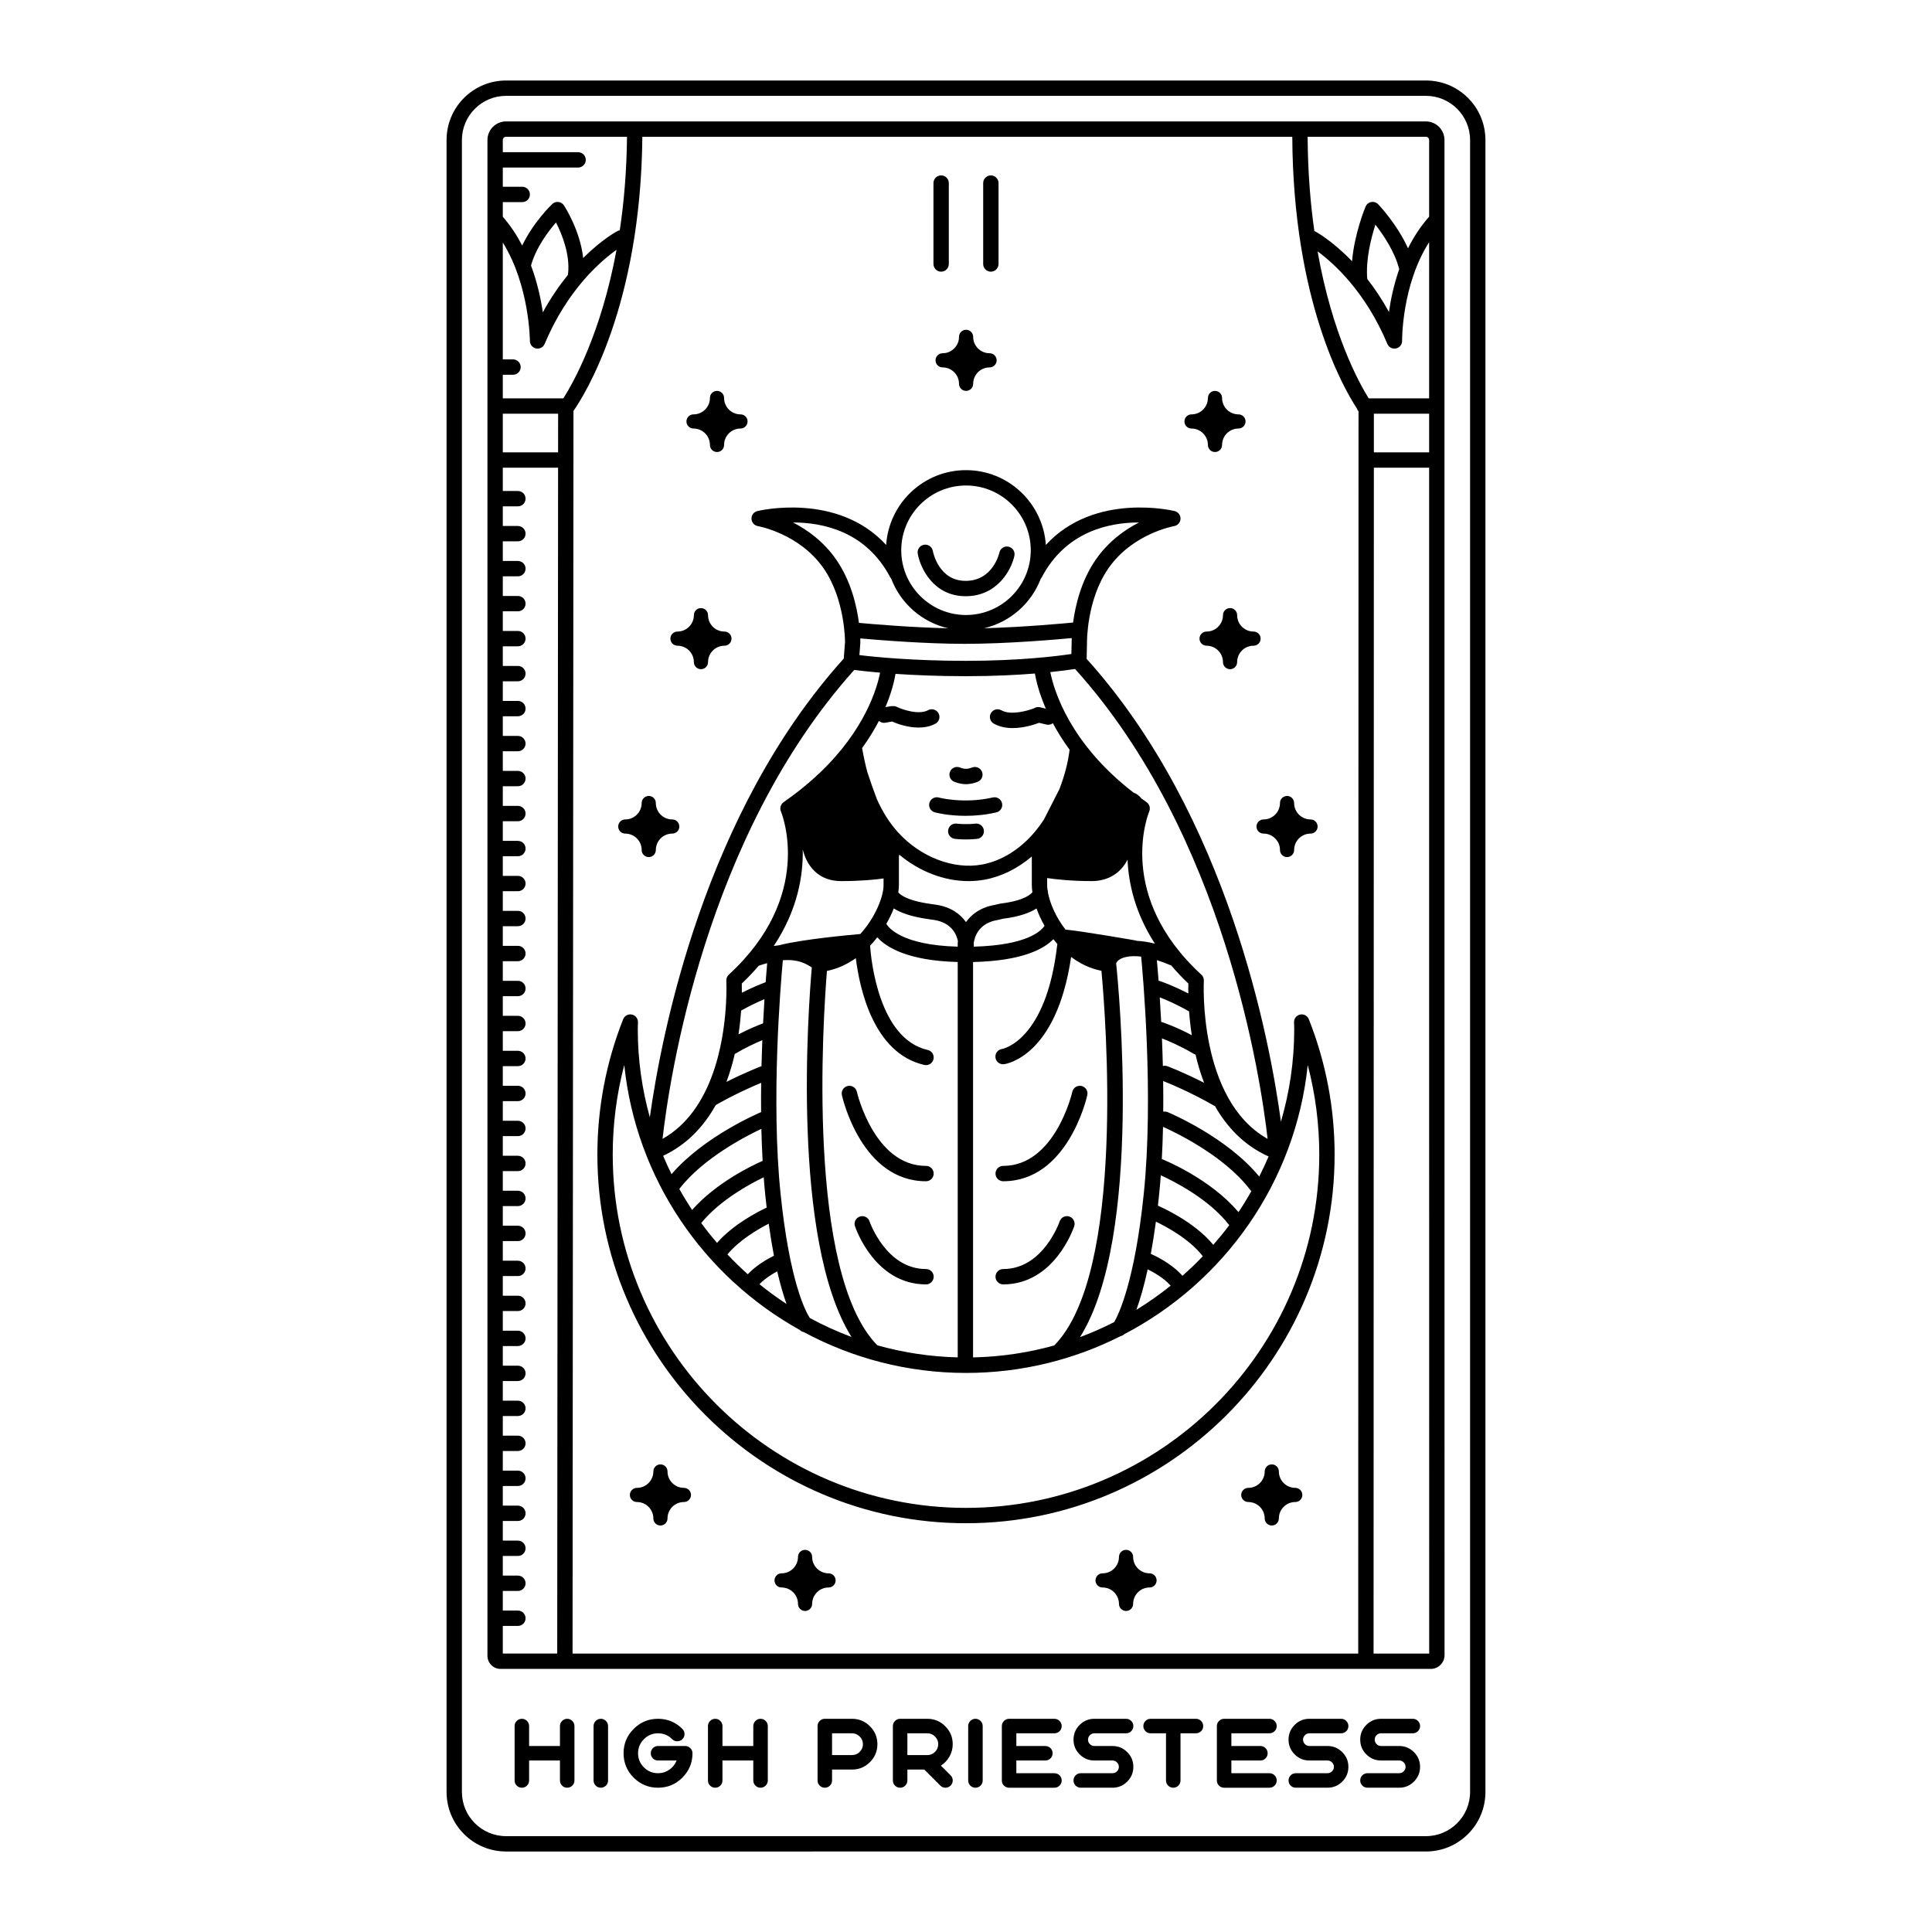<?xml version="1.0" encoding="utf-8"?>
<!-- Generator: Adobe Illustrator 23.0.3, SVG Export Plug-In . SVG Version: 6.00 Build 0)  -->
<svg version="1.1" id="Capa_1" xmlns="http://www.w3.org/2000/svg" xmlns:xlink="http://www.w3.org/1999/xlink" x="0px" y="0px"
	 viewBox="0 0 1200 1200" enable-background="new 0 0 1200 1200" xml:space="preserve">
<path fill="hsl(290, 13%, 29%)" d="M911.797,60.831C904.813,53.847,895.525,50,885.648,50H600H314.352c-9.879,0-19.165,3.847-26.149,10.832
	c-6.985,6.984-10.831,16.271-10.831,26.149V600v513.019c0,9.878,3.847,19.165,10.831,26.15c6.984,6.984,16.271,10.831,26.149,10.831
	H600h285.647c9.878,0,19.165-3.847,26.149-10.831c6.985-6.985,10.831-16.272,10.831-26.15V600V86.981
	C922.628,77.103,918.782,67.816,911.797,60.831z M913.097,600v513.019c0,7.58-3.072,14.443-8.04,19.41
	c-4.968,4.968-11.83,8.04-19.41,8.04H600H314.352c-7.58,0-14.442-3.072-19.41-8.04c-4.968-4.967-8.04-11.83-8.04-19.41V600V86.981
	c0-7.58,3.072-14.442,8.04-19.41c4.967-4.968,11.83-8.04,19.41-8.04H600h285.647c7.58,0,14.443,3.072,19.41,8.04
	c4.967,4.968,8.04,11.83,8.04,19.41V600z M897.192,86.981c0-3.089-1.203-5.993-3.387-8.177c-2.184-2.184-5.088-3.387-8.177-3.387
	H599.98H314.333c-3.089,0-5.993,1.203-8.177,3.387c-2.185,2.184-3.388,5.089-3.388,8.178V600v428.591
	c0.083,4.429,3.685,7.997,8.134,7.997h577.919c4.501,0,8.411-3.911,8.411-8.411L897.192,600V86.981z M854.279,139.551
	c4.957,6.329,12.08,16.825,14.795,27.678c-3.372,9.628-5.294,18.927-6.366,26.521c-4.336-7.889-8.926-14.641-13.468-20.476
	C848.152,161.434,851.623,147.805,854.279,139.551z M861.716,213.608c0.751,1.798,2.504,2.923,4.39,2.923
	c0.326,0,0.651-0.033,0.977-0.101c2.237-0.467,3.825-2.454,3.791-4.738c-0.005-0.385-0.287-34.553,16.786-61.297v97.017h-37.544
	c-6.024-9.617-22.629-39.679-31.756-91.293C828.345,163.45,848.066,181.061,861.716,213.608z M853.338,256.944h34.323v24.019
	h-34.329L853.338,256.944z M887.066,85.544c0.395,0.395,0.595,0.878,0.595,1.437v47.609c-5.415,6.083-9.702,12.795-13.12,19.646
	c-6.793-14.998-17.945-26.75-18.525-27.354c-1.111-1.159-2.712-1.683-4.313-1.387c-1.579,0.293-2.904,1.364-3.524,2.845
	c-0.351,0.837-6.945,16.829-8.406,33.918c-12.372-12.9-22.548-18.367-23.302-18.762c-0.035-0.018-0.073-0.026-0.108-0.043
	c-2.469-17.347-4.045-36.832-4.171-58.506h73.436C886.187,84.947,886.67,85.148,887.066,85.544z M802.658,84.947
	c0.564,101.527,31.604,155.76,40.045,168.63c0.222,0.719,0.595,1.37,1.104,1.899l-0.191,771.581h-487.99l0.545-741.106
	c0.004-0.076,0.022-0.147,0.022-0.224c0-0.076-0.019-0.146-0.022-0.221l0.022-30.265c6.497-9.296,41.786-64.669,42.781-170.294
	H599.98H802.658z M352.819,170.188c-0.018,0.157-0.004,0.309-0.006,0.464c-5.249,6.436-10.626,14.158-15.656,23.347
	c-1.21-8.238-3.398-18.524-7.335-29.079c3.085-11.064,10.677-21.166,15.514-26.744C348.916,145.172,354.215,157.953,352.819,170.188
	z M329.127,211.759c0,2.27,1.598,4.227,3.825,4.676c0.313,0.064,0.63,0.095,0.943,0.095c1.886,0,3.639-1.125,4.393-2.921
	c14.252-33.995,35.166-51.736,44.652-58.442c-9.557,51.889-26.839,82.53-33.023,92.246h-37.619v-14.65h6.351
	c2.631,0,4.766-2.133,4.766-4.766s-2.135-4.766-4.766-4.766h-6.351v-72.599C328.925,177.351,329.127,211.372,329.127,211.759z
	 M312.299,256.944h34.361l-0.018,24.019h-34.344V256.944z M312.896,85.543c0.395-0.395,0.878-0.595,1.437-0.595h75.107
	c-0.212,21.457-1.896,40.818-4.493,58.092c-0.482,0.082-0.962,0.217-1.419,0.457c-0.713,0.373-9.859,5.326-21.304,16.755
	c-1.912-17.228-11.475-31.954-11.965-32.697c-0.779-1.177-2.038-1.948-3.438-2.108c-1.393-0.172-2.805,0.309-3.825,1.281
	c-0.585,0.558-11.72,11.29-18.647,25.787c-3.228-6.242-7.201-12.322-12.049-17.889v-9.092h12.062c2.631,0,4.766-2.133,4.766-4.766
	s-2.135-4.766-4.766-4.766h-12.062v-11.937h46.768c2.631,0,4.766-2.133,4.766-4.766s-2.135-4.766-4.766-4.766h-46.768v-7.552
	C312.299,86.422,312.5,85.938,312.896,85.543z M312.299,1009.9h9.376c2.631,0,4.766-2.135,4.766-4.766s-2.135-4.766-4.766-4.766
	h-9.376V988.17h9.376c2.631,0,4.766-2.135,4.766-4.766s-2.135-4.766-4.766-4.766h-9.376V966.44h9.376
	c2.631,0,4.766-2.135,4.766-4.766s-2.135-4.766-4.766-4.766h-9.376v-12.199h9.376c2.631,0,4.766-2.135,4.766-4.766
	s-2.135-4.766-4.766-4.766h-9.376v-12.199h9.376c2.631,0,4.766-2.135,4.766-4.766s-2.135-4.766-4.766-4.766h-9.376v-12.199h9.376
	c2.631,0,4.766-2.135,4.766-4.766s-2.135-4.766-4.766-4.766h-9.376v-12.202h9.376c2.631,0,4.766-2.135,4.766-4.766
	s-2.135-4.766-4.766-4.766h-9.376v-12.199h9.376c2.631,0,4.766-2.135,4.766-4.766s-2.135-4.766-4.766-4.766h-9.376v-12.199h9.376
	c2.631,0,4.766-2.135,4.766-4.766s-2.135-4.766-4.766-4.766h-9.376v-12.199h9.376c2.631,0,4.766-2.135,4.766-4.766
	s-2.135-4.766-4.766-4.766h-9.376v-12.199h9.376c2.631,0,4.766-2.135,4.766-4.766s-2.135-4.766-4.766-4.766h-9.376v-12.199h9.376
	c2.631,0,4.766-2.135,4.766-4.766c0-2.631-2.135-4.766-4.766-4.766h-9.376v-12.202h9.376c2.631,0,4.766-2.131,4.766-4.764
	c0-2.633-2.135-4.766-4.766-4.766h-9.376V727.4h9.376c2.631,0,4.766-2.133,4.766-4.766c0-2.633-2.135-4.766-4.766-4.766h-9.376
	v-12.201h9.376c2.631,0,4.766-2.133,4.766-4.766c0-2.633-2.135-4.766-4.766-4.766h-9.376v-12.199h9.376
	c2.631,0,4.766-2.133,4.766-4.766c0-2.633-2.135-4.766-4.766-4.766h-9.376v-12.199h9.376c2.631,0,4.766-2.133,4.766-4.766
	c0-2.633-2.135-4.766-4.766-4.766h-9.376v-12.201h9.376c2.631,0,4.766-2.133,4.766-4.766c0-2.633-2.135-4.766-4.766-4.766h-9.376
	v-12.199h9.376c2.631,0,4.766-2.133,4.766-4.766c0-2.633-2.135-4.766-4.766-4.766h-9.376V600v-2.986h9.376
	c2.631,0,4.766-2.133,4.766-4.766c0-2.633-2.135-4.766-4.766-4.766h-9.376v-12.201h9.376c2.631,0,4.766-2.133,4.766-4.766
	c0-2.633-2.135-4.766-4.766-4.766h-9.376v-12.199h9.376c2.631,0,4.766-2.133,4.766-4.766c0-2.633-2.135-4.766-4.766-4.766h-9.376
	v-12.199h9.376c2.631,0,4.766-2.133,4.766-4.766c0-2.633-2.135-4.766-4.766-4.766h-9.376v-12.201h9.376
	c2.631,0,4.766-2.133,4.766-4.766s-2.135-4.766-4.766-4.766h-9.376v-12.199h9.376c2.631,0,4.766-2.133,4.766-4.766
	s-2.135-4.766-4.766-4.766h-9.376v-12.199h9.376c2.631,0,4.766-2.133,4.766-4.766c0-2.633-2.135-4.766-4.766-4.766h-9.376v-12.201
	h9.376c2.631,0,4.766-2.133,4.766-4.766s-2.135-4.766-4.766-4.766h-9.376v-12.199h9.376c2.631,0,4.766-2.133,4.766-4.766
	s-2.135-4.766-4.766-4.766h-9.376v-12.199h9.376c2.631,0,4.766-2.133,4.766-4.766s-2.135-4.766-4.766-4.766h-9.376v-12.201h9.376
	c2.631,0,4.766-2.133,4.766-4.766s-2.135-4.766-4.766-4.766h-9.376v-12.199h9.376c2.631,0,4.766-2.133,4.766-4.766
	s-2.135-4.766-4.766-4.766h-9.376v-12.199h9.376c2.631,0,4.766-2.133,4.766-4.766s-2.135-4.766-4.766-4.766h-9.376v-12.199h9.376
	c2.631,0,4.766-2.133,4.766-4.766s-2.135-4.766-4.766-4.766h-9.376v-14.487h34.337l-0.54,736.564h-33.796V1009.9z M853.148,1027.058
	l0.182-736.564h34.332v309.507l0.04,427.057H853.148z M579.794,163.972V113.71c0-2.633,2.135-4.766,4.766-4.766
	s4.766,2.133,4.766,4.766v50.262c0,2.633-2.135,4.766-4.766,4.766S579.794,166.604,579.794,163.972z M610.674,163.972V113.71
	c0-2.633,2.135-4.766,4.766-4.766s4.766,2.133,4.766,4.766v50.262c0,2.633-2.135,4.766-4.766,4.766S610.674,166.604,610.674,163.972
	z M616.684,495.313c2.575-0.576,5.122,1.021,5.706,3.585c0.586,2.566-1.018,5.121-3.583,5.707
	c-6.956,1.589-13.493,2.121-19.127,2.121c-11.042,0-18.612-2.045-19.084-2.173c-2.535-0.703-4.024-3.328-3.32-5.865
	c0.701-2.532,3.329-4.013,5.855-3.323C583.281,495.405,598.54,499.46,616.684,495.313z M611.105,515.758
	c0.301,2.615-1.576,4.978-4.192,5.277c-2.398,0.275-4.731,0.366-6.779,0.366c-3.996,0-6.906-0.349-7.086-0.371
	c-2.612-0.321-4.465-2.695-4.148-5.305c0.32-2.611,2.64-4.491,5.305-4.154c0.059,0.008,5.715,0.675,11.622-0.005
	C608.462,511.259,610.804,513.144,611.105,515.758z M600.001,477.532c1.505,0,3.127-0.554,3.624-0.766
	c2.411-1.033,5.212,0.065,6.261,2.468c1.046,2.4-0.025,5.191-2.417,6.253c-0.363,0.161-3.658,1.576-7.468,1.576
	c-3.816,0-7.105-1.415-7.468-1.576c-2.405-1.07-3.487-3.888-2.417-6.292c1.064-2.397,3.86-3.484,6.267-2.426
	C596.886,476.983,598.499,477.532,600.001,477.532z M470.729,326.773c0.258,0.043,25.835,4.615,40.821,26.226
	c13.493,19.469,13.304,45.723,13.313,45.723l-0.787,10.343c-86.637,96.014-113.223,233.062-120.45,284.907
	c-4.844-17.394-7.489-35.695-7.489-54.613c0-0.881,0.031-1.753,0.059-2.626l0.056-1.815c0.047-2.307-1.564-4.316-3.825-4.77
	c-2.252-0.45-4.524,0.774-5.371,2.921c-10.623,26.875-16.009,55.165-16.009,84.085c0,126.244,102.708,228.952,228.955,228.952
	c126.244,0,228.952-102.708,228.952-228.952c0-28.919-5.386-57.21-16.009-84.085c-0.847-2.147-3.112-3.368-5.374-2.919
	c-2.265,0.458-3.872,2.471-3.822,4.778l0.056,1.745c0.031,0.894,0.062,1.786,0.062,2.687c0,19.904-2.919,39.13-8.261,57.328
	c-6.658-49.587-32.599-189.714-120.665-287.445l0.213-10.233c-0.006-0.262-0.258-26.453,13.301-46.01
	c14.982-21.611,40.56-26.183,40.808-26.225c2.221-0.369,3.881-2.246,3.981-4.497c0.096-2.251-1.396-4.263-3.58-4.821
	c-0.559-0.145-49.654-12.143-80.074,21.022c-1.708-25.897-23.264-46.46-49.586-46.46c-26.323,0-47.881,20.564-49.586,46.463
	c-30.42-33.166-79.518-21.165-80.077-21.025c-2.178,0.558-3.667,2.564-3.574,4.814C466.857,324.518,468.514,326.395,470.729,326.773
	z M665.669,396.325c-0.055,1.513-0.051,2.489-0.048,2.657l-0.152,7.22c-8.706,1.312-31.966,4.255-65.467,4.255
	c-33.015,0-56.845-2.426-66.203-3.563l0.583-7.736c0.003-0.193,0.006-1.158-0.045-2.629c11.395,1.019,40.375,3.374,64.901,3.374
	C625.576,399.903,656.519,397.187,665.669,396.325z M649.579,440.15l-3.635-0.868c-1.342-0.322-2.677-0.031-3.74,0.675
	c-3.991,1.562-14.446,4.497-20.24,1.205c-2.28-1.305-5.194-0.506-6.497,1.786c-1.303,2.288-0.503,5.198,1.787,6.498
	c3.608,2.052,7.729,2.768,11.722,2.768c7.082,0,13.71-2.236,16.4-3.268l4.558,1.088c0.372,0.088,0.745,0.132,1.111,0.132
	c1.067,0,2.081-0.365,2.9-0.994c2.771,5.198,6.184,10.745,10.402,16.508c-0.536,4.214-1.333,8.426-2.524,12.837
	c-1.096,4.058-2.38,7.938-3.815,11.668l-9.605,18.839c-1.561,2.364-3.196,4.645-4.944,6.793
	c-9.246,11.368-21.153,18.887-33.53,21.169c-17.613,3.244-38.062-4.555-52.036-19.9c-5.286-5.802-9.635-12.656-13.228-20.697
	l-3.02-8.231l-2.909-8.551c-1.257-4.647-2.328-9.66-3.264-14.976c4.282-5.917,7.718-11.591,10.452-16.849
	c0.85,0.742,1.942,1.192,3.117,1.192c0.276,0,0.555-0.025,0.835-0.074l4.199-0.741c2.729,1.192,9.364,3.738,16.461,3.738
	c3.531,0,7.164-0.634,10.453-2.389c2.324-1.238,3.202-4.125,1.967-6.447c-1.244-2.325-4.133-3.2-6.447-1.964
	c-5.923,3.154-16.056-0.411-19.456-2.049c-0.846-0.41-1.752-0.538-2.621-0.439c-0.414-0.039-0.834-0.043-1.26,0.033l-3.214,0.567
	c3.892-9.198,5.569-16.489,6.27-20.664c11.573,0.791,26.328,1.443,43.774,1.443c17.118,0,31.495-0.741,42.779-1.653
	C643.602,422.966,645.458,430.637,649.579,440.15z M670.82,830.519c39.234-62.55,23.852-218.702,22.438-232.144
	c0.261-0.906,1.142-1.86,2.432-2.614c1.402-0.821,5.397-2.537,13.099-1.606c0.942,9.716,7.942,86.272,1.613,147.432
	c-5.659,54.699-15.681,75.004-18.351,79.583C685.182,824.662,678.109,827.81,670.82,830.519z M472.86,662.255
	c-0.493,0.185-9.545,3.622-21.665,9.743c2.182-5.803,3.882-11.673,5.196-17.383c0.029-0.016,0.062-0.021,0.091-0.038
	c6.677-3.949,12.835-6.771,17.008-8.506c-0.209,5.178-0.389,10.58-0.524,16.157C472.931,662.239,472.895,662.242,472.86,662.255z
	 M460.739,610.889c3.884-3.672,7.354-7.361,10.517-11.05c1.853-0.633,3.6-1.167,5.253-1.614c-0.262,2.989-0.596,7.001-0.955,11.836
	c-2.728,1.009-8.146,3.166-14.769,6.563C460.809,614.225,460.779,612.27,460.739,610.889z M740.239,642.961
	c-10.091-5.324-17.814-7.909-18.199-8.035c-0.268-0.089-0.538-0.142-0.807-0.182c-0.282-5.498-0.584-10.624-0.889-15.278
	c3.663,1.42,10.522,4.322,18.219,8.744C738.889,632.659,739.416,637.648,740.239,642.961z M555.128,564.24
	c4.074,2.581,10.729,5.172,21.706,6.665l3.444,0.506c10.871,1.739,13.89,9.097,14.728,13.218c-0.09,0.367-0.152,0.745-0.152,1.139
	v2.217c-35.16-0.936-43.158-12.101-44.336-14.17C552.374,570.6,553.916,567.366,555.128,564.24z M604.795,585.757
	c0.487-3.61,2.906-12.424,14.926-14.347c0.124-0.019,0.248-0.043,0.369-0.074l2.876-0.697c10.265-1.268,16.726-3.728,20.837-6.377
	c1.25,3.509,2.925,7.15,4.96,10.756c-2.004,3.113-10.682,12.11-43.973,12.963c0.033-0.227,0.069-0.453,0.069-0.689
	C604.86,586.81,604.838,586.295,604.795,585.757z M641.246,554.149c-0.661,0.932-4.555,5.235-19.704,7.061
	c-0.186,0.023-0.369,0.056-0.552,0.101l-2.969,0.72c-8.884,1.47-14.547,5.795-18.024,10.695c-3.509-4.937-9.247-9.292-18.273-10.736
	l-3.556-0.523c-16.422-2.234-19.866-6.708-20.22-7.24c-0.003-0.009-0.009-0.016-0.012-0.025c0.249-1.577,0.388-3.074,0.388-4.447
	v-17.614l0.214-1.29c12.674,10.558,28.027,16.422,43.027,16.422c3.394,0,6.773-0.301,10.096-0.914
	c10.4-1.919,20.432-6.94,29.217-14.387v17.783C640.877,551.102,641.028,552.597,641.246,554.149z M498.585,527.623
	c0.593,2.307,1.364,4.5,2.36,6.507c4.26,8.591,11.687,13.132,21.473,13.132c12.636,0,21.5-0.942,26.375-1.647v4.142
	c0,7.192-5.193,20.238-14.453,30.38c-5.553,0.48-36.204,3.246-50.256,6.948c-1.125,0.121-2.302,0.29-3.515,0.496
	C495.487,565.185,498.943,543.685,498.585,527.623z M460.335,627.685c5.673-3.2,10.818-5.549,14.489-7.082
	c-0.296,4.604-0.589,9.638-0.86,15.028c-2.832,1.051-8.443,3.29-15.265,6.826C459.51,637.126,460.022,632.123,460.335,627.685z
	 M473.678,721.031c-6.72,2.961-28.907,13.577-43.79,30.499c-2.809-4.245-5.459-8.602-7.95-13.061
	c14.759-19.145,41.455-32.853,50.961-37.322C473.054,707.781,473.308,714.434,473.678,721.031z M474.35,731.231
	c0.292,3.82,0.623,7.608,1.008,11.335c0.267,2.58,0.546,5.057,0.831,7.486c-6.131,2.894-21.003,10.653-30.823,21.932
	c-3.425-3.988-6.712-8.095-9.825-12.341C447.197,745.406,465.628,735.414,474.35,731.231z M477.458,760.063
	c1.022,7.402,2.119,13.994,3.253,19.885c-3.81,1.881-10.988,5.891-16.256,11.516c-4.391-3.918-8.597-8.033-12.636-12.311
	C459.14,770.265,470.767,763.481,477.458,760.063z M482.747,789.633c1.953,8.52,3.943,15.162,5.788,20.291
	c-5.817-3.815-11.436-7.904-16.821-12.277C475.056,794.179,479.503,791.395,482.747,789.633z M503.018,818.64
	c-2.535-3.858-12.493-22.11-18.178-77.053c-5.972-57.725-0.071-129.176,1.4-145.159c9.378-0.761,14.368,2.104,17.991,4.487
	c-2.105,24.05-13.024,169.542,24.664,229.49C519.96,827.069,511.311,823.144,503.018,818.64z M544.929,835.604
	c-44.364-45.146-33.615-204.121-31.3-232.543c6.602-1.322,12.617-4.156,17.943-7.941c2.22,18.23,10.717,59.121,42.538,66.334
	c0.357,0.081,0.71,0.119,1.058,0.119c2.178,0,4.142-1.502,4.645-3.714c0.583-2.567-1.027-5.119-3.593-5.701
	c-30.379-6.885-35.191-56.034-35.805-64.758c1.588-1.673,3.083-3.417,4.477-5.211c5.42,5.986,18.613,14.544,49.963,15.335v245.569
	C577.597,842.662,560.874,840.085,544.929,835.604z M604.385,597.53c30.748-0.704,44.1-8.204,49.886-14.202
	c0.801,1.038,1.621,2.062,2.492,3.058c-0.042,0.182-0.096,0.359-0.118,0.548c-6.798,59.382-33.716,64.51-34.274,64.607
	c-2.581,0.354-4.403,2.718-4.08,5.31c0.301,2.412,2.352,4.176,4.722,4.176c0.195,0,0.397-0.012,0.596-0.037
	c1.369-0.17,32.625-4.794,41.678-66.634c5.428,4.126,11.717,7.217,18.839,8.629c2.598,28.087,15.168,187.595-29.31,232.691
	c-16.103,4.502-32.997,7.064-50.43,7.435V597.53z M712.85,788.399c3.244,1.587,9.996,5.261,14.273,10.165
	c-6.771,5.418-13.865,10.449-21.3,14.983C708.002,807.537,710.461,799.358,712.85,788.399z M734.424,792.437
	c-7.067-8.164-18.503-13.163-19.643-13.647c1.11-5.977,2.18-12.624,3.174-19.998c5.984,2.861,20.896,10.722,29.138,21.503
	C743.044,784.519,738.82,788.571,734.424,792.437z M753.593,773.188c-11.899-14.505-32.497-23.505-34.397-24.313
	c0.236-2.054,0.466-4.154,0.689-6.308c0.427-4.129,0.795-8.326,1.108-12.567c7.063,3.188,29.615,14.279,42.527,30.967
	C760.379,765.18,757.043,769.234,753.593,773.188z M769.24,752.893c-17.223-20.52-45.647-32.196-46.907-32.705
	c-0.234-0.095-0.472-0.153-0.71-0.209c0.361-6.665,0.605-13.383,0.75-20.075c5.316,2.345,37.748,17.278,54.246,39.295
	c0.19,0.254,0.413,0.466,0.64,0.67C774.731,744.308,772.082,748.669,769.24,752.893z M721.707,644.95
	c3.837,1.481,11.406,4.662,19.797,9.626c0.341,0.201,0.7,0.339,1.063,0.448c1.343,5.765,3.083,11.684,5.315,17.53
	c-12.662-6.466-22.248-10.108-22.756-10.299c-0.948-0.356-1.938-0.384-2.851-0.151C722.128,656.168,721.934,650.428,721.707,644.95z
	 M738.08,617.076c-9.778-5.098-17.18-7.57-17.556-7.694c-0.299-0.1-0.6-0.164-0.901-0.202c-0.415-5.508-0.789-9.889-1.054-12.818
	c2.563,0.801,5.342,1.806,8.412,3.125c0.143,0.061,0.29,0.09,0.436,0.137c3.21,3.76,6.742,7.522,10.702,11.265
	C738.076,612.353,738.047,614.476,738.08,617.076z M706.231,584.393c-0.3-0.12-0.616-0.212-0.947-0.27
	c-1.362-0.238-31.809-5.551-43.504-6.758c-5.865-7.539-9.651-16.193-10.888-23.057c0-0.005,0.002-0.014,0.002-0.019
	c0.023-0.662-0.091-1.296-0.316-1.877c-0.109-0.93-0.168-1.821-0.168-2.656v-4.366c5.54,0.81,15.162,1.871,27.619,1.871
	c10.05,0,17.955-4.735,22.307-13.32c0.613,14.796,4.688,33.119,16.974,52.167C713.111,585.052,709.426,584.525,706.231,584.393z
	 M530.594,416.103c2.961,0.39,8.4,1.04,16.04,1.703c-1.829,9.429-9.245,35.447-37.73,62.484l-1.636,1.432
	c-0.225,0.197-0.423,0.418-0.608,0.652c-5.791,5.301-12.378,10.624-19.931,15.853c-1.843,1.275-2.541,3.669-1.691,5.74
	c0.872,2.125,20.759,52.593-32.372,101.419c-1.052,0.966-1.616,2.358-1.533,3.784c0.012,0.216,0.301,6.044-0.219,14.854
	c-0.076,0.39-0.101,0.786-0.078,1.186c-1.512,23.109-8.596,64.89-39.314,82.162C415.671,670.648,437.961,519.283,530.594,416.103z
	 M444.564,686.366c11.95-6.798,22.867-11.593,28.205-13.804c-0.078,5.958-0.097,12.051-0.042,18.208
	c-0.009,0.004-0.019,0.005-0.028,0.009c-1.516,0.635-35.447,15.032-55.588,38.525c-1.851-3.748-3.604-7.55-5.227-11.422
	C426.896,710.868,437.322,699.355,444.564,686.366z M812.258,661.498c4.759,18.111,7.164,36.742,7.164,55.656
	c0,120.988-98.432,219.42-219.42,219.42c-120.991,0-219.424-98.432-219.424-219.42c0-18.915,2.404-37.551,7.167-55.665
	c7.33,70.839,49.47,131.48,108.959,164.531c0.717,0.741,1.618,1.199,2.567,1.37c30.026,16.151,64.314,25.365,100.731,25.365
	c34.56,0,67.224-8.265,96.129-22.912c0.824-0.176,1.589-0.59,2.232-1.191C760.439,796.262,804.721,734.269,812.258,661.498z
	 M782.128,730.793c-19.952-24.375-55.294-39.366-56.842-40.014c-0.912-0.381-1.872-0.458-2.769-0.279
	c0.056-6.452,0.029-12.831-0.06-19.058c3.133,1.23,16.7,6.725,31.764,15.374c0.134,0.077,0.279,0.109,0.417,0.172
	c7.383,13.009,18.027,24.459,33.312,31.317C786.161,722.551,784.191,726.699,782.128,730.793z M747.724,609.17
	c0.084-1.426-0.481-2.817-1.533-3.784c-53.132-48.825-33.244-99.293-32.375-101.408c0.862-2.074,0.161-4.471-1.688-5.751
	c-1.055-0.73-2.055-1.467-3.074-2.202c-1.368-1.747-3.109-3.049-5.081-3.79c-39.367-30.415-49.257-63.049-51.614-74.779
	c7.086-0.736,12.297-1.469,15.379-1.953c93.029,103.132,115.428,255.059,119.597,291.867
	C744.035,683.025,747.681,609.946,747.724,609.17z M707.384,324.518c0.019,0,0.04,0,0.059,0
	c-8.858,4.53-18.985,11.745-26.822,23.052c-9.147,13.192-12.707,28.6-14.102,39.099c-4.894,0.477-30.388,2.874-55.314,3.534
	c16.209-3.751,29.378-15.426,35.233-30.725c0.227-0.265,0.434-0.553,0.603-0.875C662.068,330.037,688.89,324.518,707.384,324.518z
	 M600.001,301.549c22.177,0,40.222,18.043,40.222,40.22c0,22.179-18.045,40.222-40.222,40.222s-40.222-18.043-40.222-40.222
	C559.779,319.592,577.824,301.549,600.001,301.549z M492.615,324.518c18.494,0,45.319,5.523,60.342,34.085
	c0.171,0.325,0.379,0.615,0.609,0.882c5.876,15.346,19.11,27.049,35.39,30.759c-22.897-0.529-46.981-2.583-55.449-3.36
	c-1.379-10.54-4.929-26.048-14.125-39.314c-7.837-11.307-17.967-18.522-26.825-23.052
	C492.577,324.518,492.596,324.518,492.615,324.518z M579.93,728.925c0,2.633-2.135,4.766-4.766,4.766
	c-39.834,0-51.763-51.295-52.251-53.479c-0.574-2.566,1.039-5.11,3.608-5.687c2.572-0.58,5.116,1.038,5.693,3.604
	c0.102,0.459,10.76,46.031,42.949,46.031C577.796,724.159,579.93,726.292,579.93,728.925z M618.328,728.925
	c0-2.633,2.135-4.766,4.766-4.766c32.282,0,42.847-45.568,42.949-46.027c0.574-2.569,3.112-4.185,5.69-3.611
	c2.569,0.574,4.185,3.123,3.611,5.69c-0.487,2.184-12.417,53.479-52.25,53.479C620.462,733.69,618.328,731.557,618.328,728.925z
	 M570.021,343.889c-0.459-2.592,1.269-5.065,3.86-5.524c2.594-0.459,5.051,1.261,5.519,3.844c0.143,0.769,3.639,18.58,20.375,18.58
	c16.862,0,20.812-16.887,20.97-17.606c0.571-2.561,3.103-4.188,5.668-3.633c2.563,0.558,4.198,3.073,3.649,5.641
	c-1.852,8.692-10.567,25.129-30.287,25.129C579.943,370.32,571.64,353.03,570.021,343.889z M579.93,792.993
	c0,2.631-2.135,4.766-4.766,4.766c-31.715,0-43.625-34.64-44.116-36.114c-0.832-2.498,0.515-5.197,3.013-6.028
	c2.494-0.831,5.191,0.515,6.028,3.006c0.14,0.416,10.325,29.605,35.075,29.605C577.796,788.227,579.93,790.362,579.93,792.993z
	 M623.093,797.759c-2.631,0-4.766-2.135-4.766-4.766c0-2.631,2.135-4.766,4.766-4.766c24.92,0,34.975-29.301,35.075-29.599
	c0.828-2.494,3.531-3.85,6.028-3.013c2.498,0.831,3.844,3.531,3.013,6.028C666.719,763.118,654.808,797.759,623.093,797.759z
	 M355.487,1068.921c0.878,0.875,1.315,1.933,1.315,3.174v33.768c0,1.256-0.437,2.324-1.315,3.202
	c-0.894,0.875-1.961,1.316-3.202,1.316c-1.238,0-2.296-0.441-3.171-1.316c-0.881-0.878-1.316-1.945-1.316-3.202v-12.382h-19.161
	v12.382c0,1.256-0.434,2.324-1.315,3.202c-0.875,0.875-1.933,1.316-3.171,1.316c-1.26,0-2.327-0.441-3.202-1.316
	c-0.878-0.878-1.315-1.945-1.315-3.202v-33.768c0-1.241,0.437-2.299,1.315-3.174c0.875-0.897,1.942-1.347,3.202-1.347
	c1.238,0,2.296,0.45,3.171,1.347c0.881,0.875,1.315,1.933,1.315,3.174v12.379h19.161v-12.379c0-1.241,0.434-2.299,1.316-3.174
	c0.875-0.897,1.933-1.347,3.171-1.347C353.526,1067.574,354.593,1068.024,355.487,1068.921z M376.361,1068.921
	c0.878,0.875,1.315,1.933,1.315,3.174v33.768c0,1.256-0.437,2.324-1.315,3.202c-0.875,0.875-1.936,1.316-3.171,1.316
	c-1.26,0-2.327-0.441-3.205-1.316c-0.878-0.878-1.315-1.945-1.315-3.202v-33.768c0-1.241,0.437-2.299,1.315-3.174
	c0.878-0.897,1.945-1.347,3.205-1.347C374.425,1067.574,375.486,1068.024,376.361,1068.921z M428.714,1085.734
	c0.937,0.894,1.402,1.97,1.402,3.23v0.028c0,5.892-2.097,10.933-6.292,15.125c-4.173,4.176-9.215,6.264-15.125,6.264
	c-5.892,0-10.93-2.088-15.125-6.264c-4.176-4.192-6.261-9.233-6.261-15.125c0-5.907,2.085-10.952,6.261-15.125
	c4.195-4.195,9.233-6.292,15.125-6.292c5.91,0,10.952,2.088,15.125,6.264c0.897,0.875,1.347,1.942,1.347,3.202
	c0,1.238-0.441,2.296-1.315,3.174c-0.878,0.878-1.945,1.316-3.202,1.316c-1.241,0.019-2.299-0.419-3.177-1.316
	c-2.42-2.42-5.346-3.633-8.777-3.633c-3.41,0-6.329,1.222-8.749,3.661c-2.423,2.42-3.633,5.336-3.633,8.749s1.21,6.329,3.633,8.749
	c2.42,2.423,5.34,3.633,8.749,3.633c2.591,0,4.949-0.735,7.065-2.203c2.076-1.449,3.574-3.345,4.486-5.69h-11.551
	c-1.238,0-2.299-0.438-3.174-1.315c-0.875-0.875-1.315-1.933-1.315-3.174c0-1.238,0.441-2.305,1.315-3.202
	c0.875-0.878,1.936-1.315,3.174-1.315h16.726C426.703,1084.437,427.802,1084.856,428.714,1085.734z M475.581,1068.921
	c0.875,0.875,1.315,1.933,1.315,3.174v33.768c0,1.256-0.441,2.324-1.315,3.202c-0.9,0.875-1.967,1.316-3.202,1.316
	c-1.241,0-2.299-0.441-3.177-1.316c-0.875-0.878-1.315-1.945-1.315-3.202v-12.382h-19.155v12.382c0,1.256-0.441,2.324-1.315,3.202
	c-0.878,0.875-1.936,1.316-3.174,1.316c-1.257,0-2.327-0.441-3.205-1.316c-0.875-0.878-1.315-1.945-1.315-3.202v-33.768
	c0-1.241,0.441-2.299,1.315-3.174c0.878-0.897,1.948-1.347,3.205-1.347c1.238,0,2.296,0.45,3.174,1.347
	c0.875,0.875,1.315,1.933,1.315,3.174v12.379h19.155v-12.379c0-1.241,0.441-2.299,1.315-3.174c0.878-0.897,1.936-1.347,3.177-1.347
	C473.614,1067.574,474.682,1068.024,475.581,1068.921z M529.191,1067.574h-16.869c-1.26,0-2.327,0.45-3.202,1.347
	c-0.878,0.875-1.315,1.933-1.315,3.174v33.768c0,1.256,0.437,2.324,1.315,3.202c0.875,0.875,1.942,1.316,3.202,1.316
	c1.238,0,2.296-0.441,3.171-1.316c0.881-0.878,1.315-1.945,1.315-3.202v-6.748h12.382c4.347,0,8.064-1.545,11.154-4.632
	c3.087-3.068,4.629-6.779,4.629-11.123c0-4.347-1.542-8.064-4.629-11.154C537.254,1069.119,533.538,1067.574,529.191,1067.574z
	 M533.966,1088.135c-1.315,1.315-2.904,1.973-4.775,1.973h-12.382v-13.527h12.382c1.871,0,3.459,0.67,4.775,2.004
	c1.334,1.313,2.004,2.907,2.004,4.775C535.97,1085.209,535.3,1086.801,533.966,1088.135z M589.722,1091.051
	c1.356-2.383,2.032-4.949,2.032-7.691c0-4.347-1.545-8.064-4.635-11.154c-3.087-3.087-6.804-4.632-11.151-4.632H559.1
	c-1.257,0-2.327,0.45-3.205,1.347c-0.875,0.875-1.315,1.933-1.315,3.174v33.768c0,1.256,0.441,2.324,1.315,3.202
	c0.878,0.875,1.948,1.316,3.205,1.316c1.238,0,2.296-0.441,3.174-1.316c0.875-0.878,1.315-1.945,1.315-3.202v-6.748h10.521
	l9.95,9.95c0.878,0.875,1.936,1.316,3.177,1.316c1.235,0,2.302-0.441,3.202-1.316c0.875-0.878,1.315-1.945,1.315-3.202
	c0-1.241-0.441-2.299-1.315-3.174l-6.035-6.035C586.654,1095.224,588.425,1093.357,589.722,1091.051z M580.746,1088.135
	c-1.315,1.315-2.91,1.973-4.778,1.973h-12.379v-13.527h12.379c1.868,0,3.463,0.67,4.778,2.004c1.334,1.313,1.998,2.907,1.998,4.775
	C582.744,1085.209,582.081,1086.801,580.746,1088.135z M609.051,1068.921c0.878,0.875,1.315,1.933,1.315,3.174v33.768
	c0,1.256-0.438,2.324-1.315,3.202c-0.878,0.875-1.933,1.316-3.174,1.316c-1.257,0-2.327-0.441-3.202-1.316
	c-0.875-0.878-1.315-1.945-1.315-3.202v-33.768c0-1.241,0.441-2.299,1.315-3.174c0.875-0.897,1.945-1.347,3.202-1.347
	C607.118,1067.574,608.173,1068.024,609.051,1068.921z M631.269,1076.581v7.893h18.014c1.238,0,2.305,0.437,3.202,1.315
	c0.875,0.878,1.315,1.945,1.315,3.202c0,1.241-0.441,2.299-1.315,3.174c-0.897,0.878-1.964,1.315-3.202,1.315h-18.014v7.893h23.648
	c1.235,0,2.302,0.438,3.202,1.316c0.875,0.875,1.315,1.933,1.315,3.174c0,1.256-0.441,2.324-1.315,3.202
	c-0.9,0.875-1.967,1.316-3.202,1.316h-28.137c-1.257,0-2.327-0.441-3.205-1.316c-0.875-0.878-1.315-1.945-1.315-3.202v-33.768
	c0-1.241,0.441-2.299,1.315-3.174c0.878-0.897,1.948-1.347,3.205-1.347h28.137c1.235,0,2.302,0.45,3.202,1.347
	c0.875,0.875,1.315,1.933,1.315,3.174c0,1.238-0.441,2.296-1.315,3.174c-0.9,0.875-1.967,1.313-3.202,1.313H631.269z
	 M676.96,1077.754c-0.782,0.763-1.173,1.688-1.173,2.774s0.391,2.023,1.173,2.802c0.76,0.763,1.685,1.145,2.774,1.145H691
	c3.565,0,6.615,1.269,9.149,3.804c2.535,2.535,3.804,5.585,3.804,9.15c0,3.565-1.269,6.615-3.804,9.149
	c-2.535,2.535-5.585,3.804-9.149,3.804h-19.701c-1.26,0-2.327-0.441-3.202-1.316c-0.875-0.878-1.315-1.945-1.315-3.202
	c0-1.241,0.441-2.299,1.315-3.174c0.875-0.878,1.942-1.316,3.202-1.316H691c1.086,0,2.01-0.382,2.774-1.145
	c0.782-0.782,1.173-1.716,1.173-2.802c0-1.086-0.391-2.01-1.173-2.774c-0.763-0.782-1.688-1.173-2.774-1.173h-11.265
	c-3.565,0-6.615-1.266-9.15-3.804c-2.538-2.516-3.804-5.566-3.804-9.15c0-3.565,1.266-6.615,3.804-9.15
	c2.535-2.535,5.585-3.804,9.15-3.804h19.698c1.241,0,2.308,0.45,3.205,1.347c0.878,0.875,1.315,1.933,1.315,3.174
	c0,1.238-0.437,2.296-1.315,3.174c-0.897,0.875-1.964,1.313-3.205,1.313h-19.698C678.645,1076.581,677.721,1076.972,676.96,1077.754
	z M746.014,1068.921c0.875,0.875,1.312,1.933,1.312,3.174c0,1.238-0.437,2.296-1.312,3.174c-0.9,0.875-1.967,1.313-3.205,1.313
	h-9.578v29.282c0,1.256-0.441,2.324-1.315,3.202c-0.878,0.875-1.936,1.316-3.174,1.316s-2.305-0.441-3.205-1.316
	c-0.875-0.878-1.315-1.945-1.315-3.202v-29.282h-9.55c-1.257,0-2.324-0.438-3.202-1.313c-0.875-0.878-1.315-1.936-1.315-3.174
	c0-1.241,0.441-2.299,1.315-3.174c0.878-0.897,1.945-1.347,3.202-1.347h28.137C744.047,1067.574,745.115,1068.024,746.014,1068.921z
	 M764.825,1076.581v7.893h18.014c1.238,0,2.305,0.437,3.205,1.315c0.875,0.878,1.315,1.945,1.315,3.202
	c0,1.241-0.441,2.299-1.315,3.174c-0.9,0.878-1.967,1.315-3.205,1.315h-18.014v7.893h23.648c1.238,0,2.305,0.438,3.202,1.316
	c0.878,0.875,1.315,1.933,1.315,3.174c0,1.256-0.438,2.324-1.315,3.202c-0.897,0.875-1.964,1.316-3.202,1.316h-28.137
	c-1.257,0-2.327-0.441-3.202-1.316c-0.875-0.878-1.315-1.945-1.315-3.202v-33.768c0-1.241,0.441-2.299,1.315-3.174
	c0.875-0.897,1.945-1.347,3.202-1.347h28.137c1.238,0,2.305,0.45,3.202,1.347c0.878,0.875,1.315,1.933,1.315,3.174
	c0,1.238-0.438,2.296-1.315,3.174c-0.897,0.875-1.964,1.313-3.202,1.313H764.825z M810.517,1077.754
	c-0.782,0.763-1.173,1.688-1.173,2.774s0.391,2.023,1.173,2.802c0.763,0.763,1.688,1.145,2.774,1.145h11.265
	c3.565,0,6.615,1.269,9.149,3.804c2.535,2.535,3.804,5.585,3.804,9.15c0,3.565-1.269,6.615-3.804,9.149
	c-2.535,2.535-5.585,3.804-9.149,3.804h-19.701c-1.257,0-2.324-0.441-3.202-1.316c-0.878-0.878-1.316-1.945-1.316-3.202
	c0-1.241,0.438-2.299,1.316-3.174c0.878-0.878,1.945-1.316,3.202-1.316h19.701c1.086,0,2.01-0.382,2.774-1.145
	c0.782-0.782,1.173-1.716,1.173-2.802c0-1.086-0.391-2.01-1.173-2.774c-0.763-0.782-1.688-1.173-2.774-1.173h-11.265
	c-3.565,0-6.615-1.266-9.15-3.804c-2.535-2.516-3.804-5.566-3.804-9.15c0-3.565,1.269-6.615,3.804-9.15
	c2.535-2.535,5.585-3.804,9.15-3.804h19.701c1.238,0,2.305,0.45,3.202,1.347c0.875,0.875,1.315,1.933,1.315,3.174
	c0,1.238-0.441,2.296-1.315,3.174c-0.897,0.875-1.964,1.313-3.202,1.313h-19.701C812.205,1076.581,811.28,1076.972,810.517,1077.754
	z M855.039,1077.754c-0.782,0.763-1.173,1.688-1.173,2.774s0.391,2.023,1.173,2.802c0.76,0.763,1.685,1.145,2.774,1.145h11.262
	c3.568,0,6.615,1.269,9.153,3.804c2.532,2.535,3.804,5.585,3.804,9.15c0,3.565-1.272,6.615-3.804,9.149
	c-2.538,2.535-5.585,3.804-9.153,3.804h-19.701c-1.257,0-2.324-0.441-3.202-1.316c-0.875-0.878-1.315-1.945-1.315-3.202
	c0-1.241,0.441-2.299,1.315-3.174c0.878-0.878,1.945-1.316,3.202-1.316h19.701c1.086,0,2.01-0.382,2.774-1.145
	c0.782-0.782,1.173-1.716,1.173-2.802c0-1.086-0.391-2.01-1.173-2.774c-0.763-0.782-1.688-1.173-2.774-1.173h-11.262
	c-3.568,0-6.615-1.266-9.153-3.804c-2.535-2.516-3.804-5.566-3.804-9.15c0-3.565,1.269-6.615,3.804-9.15
	c2.538-2.535,5.585-3.804,9.153-3.804h19.698c1.238,0,2.305,0.45,3.205,1.347c0.875,0.875,1.315,1.933,1.315,3.174
	c0,1.238-0.441,2.296-1.315,3.174c-0.9,0.875-1.967,1.313-3.205,1.313h-19.698C856.724,1076.581,855.799,1076.972,855.039,1077.754z
	 M426.364,261.77c0-2.428,1.969-4.397,4.396-4.397c5.617,0,10.188-4.571,10.188-10.188c0-2.428,1.969-4.397,4.397-4.397
	c2.428,0,4.396,1.969,4.396,4.397c0,5.618,4.571,10.188,10.189,10.188c2.428,0,4.397,1.969,4.397,4.397
	c0,2.428-1.969,4.397-4.397,4.397c-5.618,0-10.189,4.57-10.189,10.188c0,2.428-1.969,4.397-4.396,4.397
	c-2.429,0-4.397-1.969-4.397-4.397c0-5.618-4.571-10.188-10.188-10.188C428.333,266.166,426.364,264.198,426.364,261.77z
	 M416.397,396.67c0-2.428,1.969-4.397,4.397-4.397c5.617,0,10.188-4.571,10.188-10.188c0-2.428,1.969-4.397,4.396-4.397
	c2.429,0,4.397,1.969,4.397,4.397c0,5.618,4.57,10.188,10.189,10.188c2.428,0,4.397,1.969,4.397,4.397
	c0,2.428-1.969,4.397-4.397,4.397c-5.618,0-10.189,4.57-10.189,10.188c0,2.428-1.969,4.397-4.397,4.397
	c-2.428,0-4.396-1.969-4.396-4.397c0-5.618-4.571-10.188-10.188-10.188C418.365,401.067,416.397,399.098,416.397,396.67z
	 M402.952,494.387c2.428,0,4.397,1.969,4.397,4.397c0,5.618,4.57,10.188,10.189,10.188c2.428,0,4.397,1.969,4.397,4.397
	c0,2.428-1.969,4.397-4.397,4.397c-5.619,0-10.189,4.57-10.189,10.188c0,2.428-1.969,4.397-4.397,4.397
	c-2.428,0-4.397-1.969-4.397-4.397c0-5.618-4.57-10.188-10.188-10.188c-2.428,0-4.397-1.969-4.397-4.397
	c0-2.428,1.969-4.397,4.397-4.397c5.617,0,10.188-4.571,10.188-10.188C398.555,496.356,400.524,494.387,402.952,494.387z
	 M429.189,928.537c0,2.428-1.969,4.397-4.397,4.397c-5.618,0-10.189,4.57-10.189,10.188c0,2.428-1.969,4.397-4.396,4.397
	c-2.429,0-4.397-1.969-4.397-4.397c0-5.618-4.571-10.188-10.188-10.188c-2.428,0-4.396-1.969-4.396-4.397
	c0-2.428,1.969-4.397,4.396-4.397c5.617,0,10.188-4.571,10.188-10.188c0-2.428,1.969-4.397,4.397-4.397
	c2.428,0,4.396,1.969,4.396,4.397c0,5.618,4.571,10.188,10.189,10.188C427.22,924.14,429.189,926.109,429.189,928.537z
	 M808.908,928.537c0,2.428-1.969,4.397-4.397,4.397c-5.618,0-10.189,4.57-10.189,10.188c0,2.428-1.969,4.397-4.396,4.397
	c-2.429,0-4.397-1.969-4.397-4.397c0-5.618-4.571-10.188-10.188-10.188c-2.428,0-4.397-1.969-4.397-4.397
	c0-2.428,1.969-4.397,4.397-4.397c5.617,0,10.188-4.571,10.188-10.188c0-2.428,1.969-4.397,4.397-4.397
	c2.428,0,4.396,1.969,4.396,4.397c0,5.618,4.571,10.188,10.189,10.188C806.94,924.14,808.908,926.109,808.908,928.537z
	 M519.027,981.619c0,2.428-1.969,4.397-4.397,4.397c-5.618,0-10.189,4.57-10.189,10.188c0,2.428-1.969,4.397-4.396,4.397
	c-2.429,0-4.397-1.969-4.397-4.397c0-5.618-4.571-10.188-10.188-10.188c-2.428,0-4.396-1.969-4.396-4.397
	c0-2.428,1.969-4.397,4.396-4.397c5.617,0,10.188-4.571,10.188-10.188c0-2.428,1.969-4.397,4.397-4.397
	c2.428,0,4.396,1.969,4.396,4.397c0,5.618,4.571,10.188,10.189,10.188C517.058,977.222,519.027,979.191,519.027,981.619z
	 M718.395,981.619c0,2.428-1.969,4.397-4.396,4.397c-5.619,0-10.189,4.57-10.189,10.188c0,2.428-1.969,4.397-4.397,4.397
	s-4.397-1.969-4.397-4.397c0-5.618-4.57-10.188-10.188-10.188c-2.428,0-4.397-1.969-4.397-4.397c0-2.428,1.969-4.397,4.397-4.397
	c5.617,0,10.188-4.571,10.188-10.188c0-2.428,1.969-4.397,4.397-4.397s4.397,1.969,4.397,4.397c0,5.618,4.57,10.188,10.189,10.188
	C716.427,977.222,718.395,979.191,718.395,981.619z M784.828,508.972c5.617,0,10.188-4.571,10.188-10.188
	c0-2.428,1.969-4.397,4.396-4.397c2.429,0,4.397,1.969,4.397,4.397c0,5.618,4.57,10.188,10.189,10.188
	c2.428,0,4.397,1.969,4.397,4.397c0,2.428-1.969,4.397-4.397,4.397c-5.618,0-10.189,4.57-10.189,10.188
	c0,2.428-1.969,4.397-4.397,4.397c-2.428,0-4.396-1.969-4.396-4.397c0-5.618-4.571-10.188-10.188-10.188
	c-2.429,0-4.397-1.969-4.397-4.397C780.431,510.941,782.399,508.972,784.828,508.972z M778.597,392.273
	c2.428,0,4.397,1.969,4.397,4.397c0,2.428-1.969,4.397-4.397,4.397c-5.618,0-10.189,4.57-10.189,10.188
	c0,2.428-1.969,4.397-4.397,4.397c-2.428,0-4.397-1.969-4.397-4.397c0-5.618-4.57-10.188-10.188-10.188
	c-2.429,0-4.397-1.969-4.397-4.397c0-2.428,1.969-4.397,4.397-4.397c5.617,0,10.188-4.571,10.188-10.188
	c0-2.428,1.969-4.397,4.397-4.397c2.428,0,4.397,1.969,4.397,4.397C768.408,387.702,772.979,392.273,778.597,392.273z
	 M735.67,261.77c0-2.428,1.969-4.397,4.397-4.397c5.617,0,10.188-4.571,10.188-10.188c0-2.428,1.969-4.397,4.396-4.397
	c2.429,0,4.397,1.969,4.397,4.397c0,5.618,4.571,10.188,10.189,10.188c2.428,0,4.397,1.969,4.397,4.397
	c0,2.428-1.969,4.397-4.397,4.397c-5.618,0-10.189,4.57-10.189,10.188c0,2.428-1.969,4.397-4.397,4.397
	c-2.428,0-4.396-1.969-4.396-4.397c0-5.618-4.571-10.188-10.188-10.188C737.638,266.166,735.67,264.198,735.67,261.77z
	 M585.472,219.409c5.617,0,10.188-4.571,10.188-10.189c0-2.428,1.969-4.397,4.397-4.397s4.397,1.969,4.397,4.397
	c0,5.618,4.571,10.189,10.189,10.189c2.429,0,4.397,1.969,4.397,4.397c0,2.428-1.969,4.397-4.397,4.397
	c-5.618,0-10.189,4.57-10.189,10.188c0,2.428-1.969,4.397-4.397,4.397s-4.397-1.969-4.397-4.397c0-5.618-4.571-10.188-10.188-10.188
	c-2.428,0-4.397-1.969-4.397-4.397C581.076,221.378,583.044,219.409,585.472,219.409z"/>
</svg>
